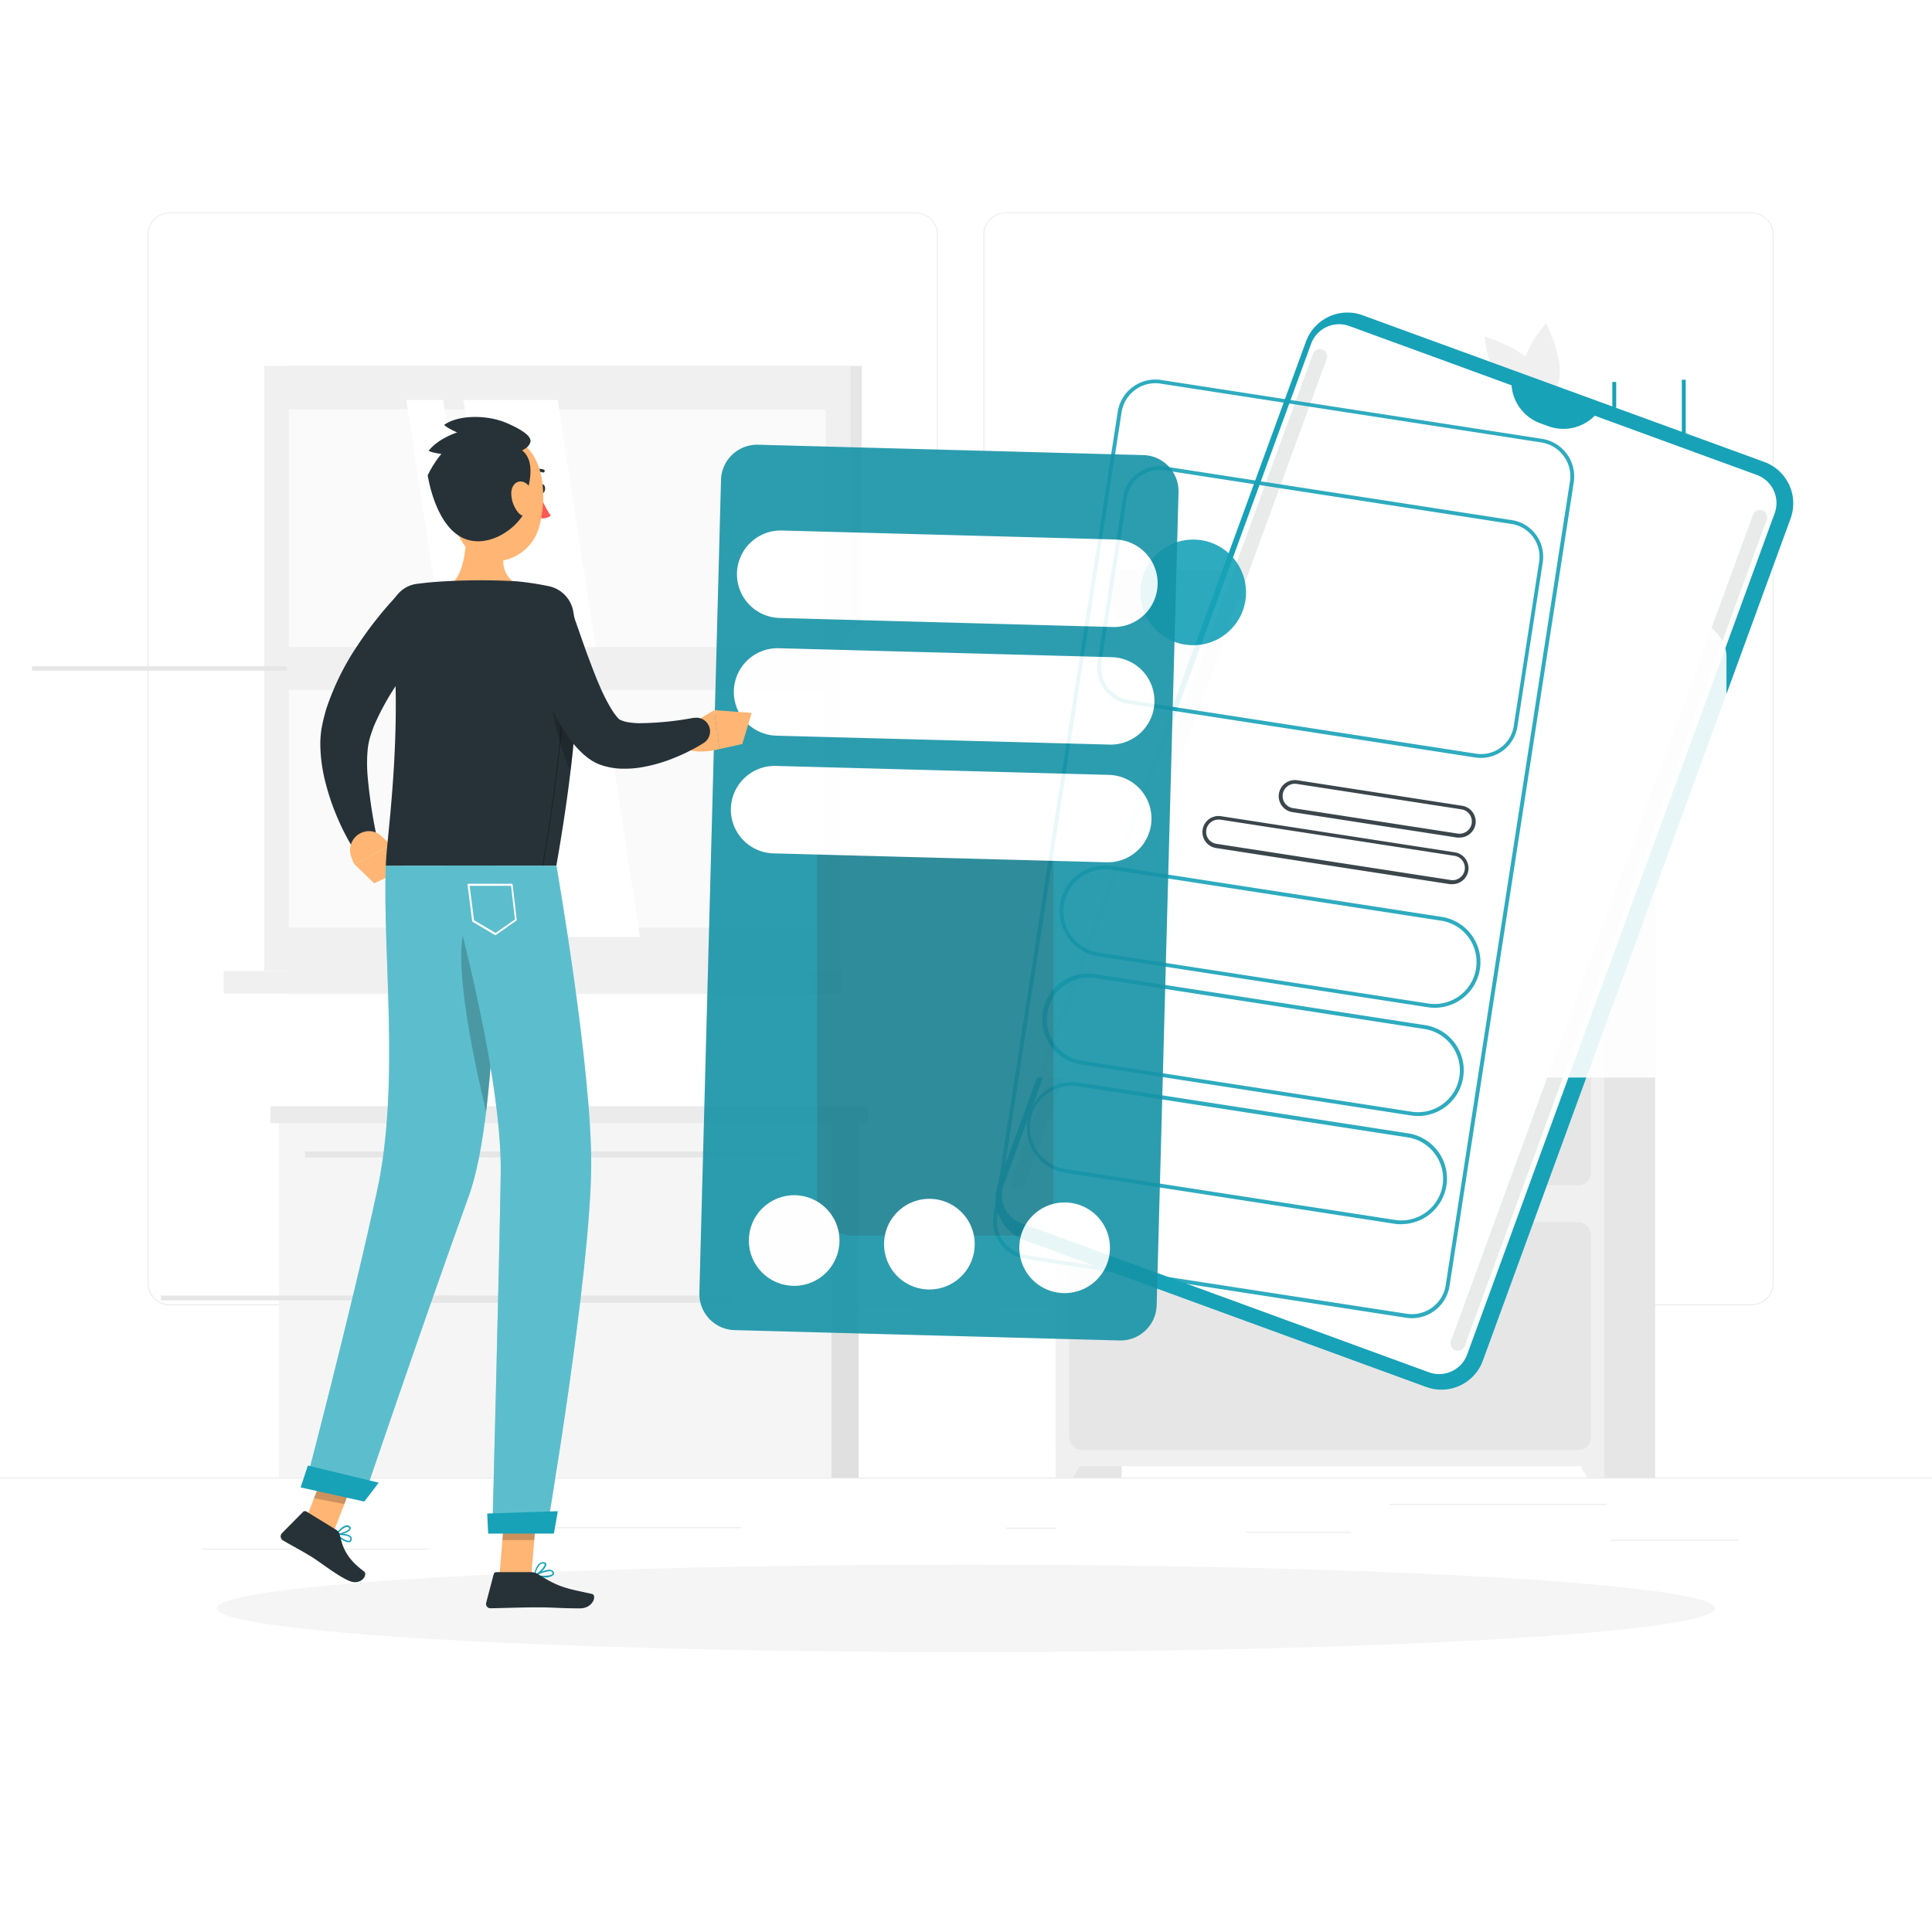 <svg class="animated" id="freepik_stories-app-installation" xmlns="http://www.w3.org/2000/svg" viewBox="0 0 500 500"
    version="1.1" xmlns:xlink="http://www.w3.org/1999/xlink" xmlns:svgjs="http://svgjs.com/svgjs">
    <style>
        svg#freepik_stories-app-installation:not(.animated) .animable {
            opacity: 0;
        }

        svg#freepik_stories-app-installation.animated #freepik--Application--inject-145 {
            animation: 1s 1 forwards cubic-bezier(.36, -0.01, .5, 1.38) slideRight, 3s Infinite linear floating;
            animation-delay: 0s, 1s;
        }

        svg#freepik_stories-app-installation.animated #freepik--Character--inject-145 {
            animation: 1s 1 forwards cubic-bezier(.36, -0.01, .5, 1.38) slideLeft, 3s Infinite linear wind;
            animation-delay: 0s, 1s;
        }

        @keyframes slideRight {
            0% {
                opacity: 0;
                transform: translateX(30px);
            }

            100% {
                opacity: 1;
                transform: translateX(0);
            }
        }

        @keyframes floating {
            0% {
                opacity: 1;
                transform: translateY(0px);
            }

            50% {
                transform: translateY(-10px);
            }

            100% {
                opacity: 1;
                transform: translateY(0px);
            }
        }

        @keyframes slideLeft {
            0% {
                opacity: 0;
                transform: translateX(-30px);
            }

            100% {
                opacity: 1;
                transform: translateX(0);
            }
        }

        @keyframes wind {
            0% {
                transform: rotate(0deg);
            }

            25% {
                transform: rotate(1deg);
            }

            75% {
                transform: rotate(-1deg);
            }
        }
    </style>
    <g id="freepik--background-complete--inject-145" class="animable" style="transform-origin: 250px 228.015px;">
        <rect y="382.4" width="500" height="0.25" style="fill: rgb(235, 235, 235); transform-origin: 250px 382.525px;"
            id="el8638k4g7x2f" class="animable"></rect>
        <rect x="416.78" y="398.49" width="33.12" height="0.25"
            style="fill: rgb(235, 235, 235); transform-origin: 433.34px 398.615px;" id="eleb1mx30dwcq" class="animable">
        </rect>
        <rect x="260.33" y="395.36" width="12.89" height="0.25"
            style="fill: rgb(235, 235, 235); transform-origin: 266.775px 395.485px;" id="el18a4lfi9k09i"
            class="animable"></rect>
        <rect x="322.53" y="396.42" width="27.14" height="0.25"
            style="fill: rgb(235, 235, 235); transform-origin: 336.1px 396.545px;" id="elqx0sm0gvz0a" class="animable">
        </rect>
        <rect x="359.67" y="389.21" width="56.11" height="0.25"
            style="fill: rgb(235, 235, 235); transform-origin: 387.725px 389.335px;" id="elm9brcrdeg8m"
            class="animable"></rect>
        <rect x="52.46" y="400.78" width="26.53" height="0.25"
            style="fill: rgb(235, 235, 235); transform-origin: 65.725px 400.905px;" id="elt8qilnkrbi" class="animable">
        </rect>
        <rect x="87.89" y="400.78" width="23" height="0.25"
            style="fill: rgb(235, 235, 235); transform-origin: 99.39px 400.905px;" id="el6ja4tff4nro" class="animable">
        </rect>
        <rect x="131" y="395.24" width="60.81" height="0.25"
            style="fill: rgb(235, 235, 235); transform-origin: 161.405px 395.365px;" id="el3eopxgvfza3"
            class="animable"></rect>
        <path
            d="M237,337.8H43.92a5.71,5.71,0,0,1-5.71-5.71V60.66A5.71,5.71,0,0,1,43.92,55H237a5.71,5.71,0,0,1,5.71,5.71V332.09A5.71,5.71,0,0,1,237,337.8ZM43.92,55.2a5.47,5.47,0,0,0-5.46,5.46V332.09a5.47,5.47,0,0,0,5.46,5.46H237a5.47,5.47,0,0,0,5.46-5.46V60.66A5.47,5.47,0,0,0,237,55.2Z"
            style="fill: rgb(235, 235, 235); transform-origin: 140.46px 196.4px;" id="elzcitucvwbnn" class="animable">
        </path>
        <path
            d="M453.31,337.8H260.21a5.72,5.72,0,0,1-5.71-5.71V60.66A5.72,5.72,0,0,1,260.21,55h193.1A5.71,5.71,0,0,1,459,60.66V332.09A5.71,5.71,0,0,1,453.31,337.8ZM260.21,55.2a5.47,5.47,0,0,0-5.46,5.46V332.09a5.47,5.47,0,0,0,5.46,5.46h193.1a5.47,5.47,0,0,0,5.46-5.46V60.66a5.47,5.47,0,0,0-5.46-5.46Z"
            style="fill: rgb(235, 235, 235); transform-origin: 356.75px 196.4px;" id="el56prvtihsba" class="animable">
        </path>
        <g id="elv1uhshrg4dr">
            <rect x="74.66" y="94.7" width="148.38" height="156.58"
                style="fill: rgb(230, 230, 230); transform-origin: 148.85px 172.99px; transform: rotate(180deg);"
                class="animable"></rect>
        </g>
        <g id="el5ml6owtgvh6">
            <rect x="68.37" y="94.7" width="151.74" height="156.58"
                style="fill: rgb(240, 240, 240); transform-origin: 144.24px 172.99px; transform: rotate(180deg);"
                class="animable"></rect>
        </g>
        <g id="ela5sxgatiph">
            <rect x="74.66" y="251.28" width="148.38" height="5.85"
                style="fill: rgb(230, 230, 230); transform-origin: 148.85px 254.205px; transform: rotate(180deg);"
                class="animable"></rect>
        </g>
        <g id="elt7t6sravcb">
            <rect x="57.88" y="251.28" width="151.74" height="5.85"
                style="fill: rgb(240, 240, 240); transform-origin: 133.75px 254.205px; transform: rotate(180deg);"
                class="animable"></rect>
        </g>
        <g id="elmnvstvsadf">
            <rect x="74.76" y="105.94" width="138.95" height="134.11"
                style="fill: rgb(250, 250, 250); transform-origin: 144.235px 172.995px; transform: rotate(90deg);"
                class="animable"></rect>
        </g>
        <polygon points="165.62 242.47 144.34 103.52 119.92 103.52 141.2 242.47 165.62 242.47"
            style="fill: rgb(255, 255, 255); transform-origin: 142.77px 172.995px;" id="elmahazvo444c" class="animable">
        </polygon>
        <polygon points="135.95 242.47 114.67 103.52 105.15 103.52 126.43 242.47 135.95 242.47"
            style="fill: rgb(255, 255, 255); transform-origin: 120.55px 172.995px;" id="eltvm0u44gq2m" class="animable">
        </polygon>
        <g id="el8qhhdtkcw47">
            <rect x="8.27" y="172.43" width="138.95" height="1.12"
                style="fill: rgb(230, 230, 230); transform-origin: 77.745px 172.99px; transform: rotate(90deg);"
                class="animable"></rect>
        </g>
        <rect x="74.27" y="167.44" width="139.93" height="11.11"
            style="fill: rgb(240, 240, 240); transform-origin: 144.235px 172.995px;" id="ela6tgprf0awm"
            class="animable"></rect>
        <g id="elt4pworr1ti8">
            <rect x="273.22" y="175.92" width="17.06" height="206.48"
                style="fill: rgb(230, 230, 230); transform-origin: 281.75px 279.16px; transform: rotate(180deg);"
                class="animable"></rect>
        </g>
        <polygon points="277.71 382.4 273.22 382.4 273.22 374.02 282.41 374.02 277.71 382.4"
            style="fill: rgb(240, 240, 240); transform-origin: 277.815px 378.21px;" id="elcg4vtsgaol" class="animable">
        </polygon>
        <g id="elu49i5fb2atc">
            <rect x="411.3" y="175.92" width="17.06" height="206.48"
                style="fill: rgb(230, 230, 230); transform-origin: 419.83px 279.16px; transform: rotate(180deg);"
                class="animable"></rect>
        </g>
        <g id="elm4f2yp34u0j">
            <rect x="273.22" y="175.92" width="142" height="203.55"
                style="fill: rgb(240, 240, 240); transform-origin: 344.22px 277.695px; transform: rotate(180deg);"
                class="animable"></rect>
        </g>
        <g id="ela449uotcokq">
            <rect x="276.7" y="179.25" width="135.04" height="58.98" rx="3.24"
                style="fill: rgb(230, 230, 230); transform-origin: 344.22px 208.74px; transform: rotate(180deg);"
                class="animable"></rect>
        </g>
        <polygon points="410.73 382.4 415.22 382.4 415.22 374.02 406.03 374.02 410.73 382.4"
            style="fill: rgb(240, 240, 240); transform-origin: 410.625px 378.21px;" id="elgsvhp53w0j" class="animable">
        </polygon>
        <g id="eldg83oxcx3ia">
            <rect x="276.7" y="247.77" width="135.04" height="58.98" rx="3.24"
                style="fill: rgb(230, 230, 230); transform-origin: 344.22px 277.26px; transform: rotate(180deg);"
                class="animable"></rect>
        </g>
        <g id="elcqbe81sosqb">
            <rect x="276.7" y="316.28" width="135.04" height="58.98" rx="3.24"
                style="fill: rgb(230, 230, 230); transform-origin: 344.22px 345.77px; transform: rotate(180deg);"
                class="animable"></rect>
        </g>
        <path d="M317.08,186.53h51.27c2.16,0,4.23-3.22,5.71-8.89h-62.7C312.85,183.31,314.92,186.53,317.08,186.53Z"
            style="fill: rgb(240, 240, 240); transform-origin: 342.71px 182.085px;" id="el36amgwdq5g9" class="animable">
        </path>
        <path d="M317.08,255h51.27c2.16,0,4.23-3.21,5.71-8.89h-62.7C312.85,251.83,314.92,255,317.08,255Z"
            style="fill: rgb(240, 240, 240); transform-origin: 342.71px 250.555px;" id="elremizpmmbso" class="animable">
        </path>
        <path d="M317.08,323.55h51.27c2.16,0,4.23-3.21,5.71-8.89h-62.7C312.85,320.34,314.92,323.55,317.08,323.55Z"
            style="fill: rgb(240, 240, 240); transform-origin: 342.71px 319.105px;" id="elhtuujxs958m" class="animable">
        </path>
        <path d="M380.48,147.34s.23,28.81,8.92,28.81,8.93-28.81,8.93-28.81Z"
            style="fill: rgb(230, 230, 230); transform-origin: 389.405px 161.745px;" id="el1pm8t0rm0ku"
            class="animable"></path>
        <path d="M286.67,147.55s.56,28.6,22.23,28.6,22.23-28.6,22.23-28.6Z"
            style="fill: rgb(230, 230, 230); transform-origin: 308.9px 161.85px;" id="elosmyjnphtxm" class="animable">
        </path>
        <path d="M314.37,154.73s.42,21.42,16.65,21.42,16.65-21.42,16.65-21.42Z"
            style="fill: rgb(240, 240, 240); transform-origin: 331.02px 165.44px;" id="el19aqr6j7o4z" class="animable">
        </path>
        <path d="M336,160.45s.31,15.7,12.2,15.7,12.2-15.7,12.2-15.7Z"
            style="fill: rgb(235, 235, 235); transform-origin: 348.2px 168.3px;" id="elu1hjixhflgi" class="animable">
        </path>
        <path
            d="M395,151.57a.71.71,0,0,1-.32-.07c-1-.49-9.25-4.85-8.69-9.11a10.19,10.19,0,0,1,1.8-4.12c1.16-1.83,2-3.14.55-5.12-2.22-3,.2-5.49,2.34-7.67a15.26,15.26,0,0,0,2.64-3.18c.88-1.64.17-2.89-.81-4.62a11,11,0,0,1-1.83-5.41,12.38,12.38,0,0,1,5.94-10.79.7.7,0,1,1,.68,1.22,10.93,10.93,0,0,0-5.22,9.55,9.7,9.7,0,0,0,1.64,4.74c1,1.79,2.07,3.65.82,6a16.44,16.44,0,0,1-2.87,3.5c-2.31,2.36-3.65,3.9-2.21,5.87,2,2.74.68,4.84-.49,6.68a8.88,8.88,0,0,0-1.59,3.56c-.37,2.79,5.6,6.49,7.93,7.68a.7.7,0,0,1-.31,1.32Z"
            style="fill: rgb(230, 230, 230); transform-origin: 391.832px 126.483px;" id="elxv8b0pl1xj" class="animable">
        </path>
        <path d="M400.12,83.67s-11.15,12-3.6,19.52C410.19,103.19,400.12,83.67,400.12,83.67Z"
            style="fill: rgb(240, 240, 240); transform-origin: 398.795px 93.43px;" id="elcschegi875" class="animable">
        </path>
        <path d="M384.27,87.12s1,16.33,11.66,16.06C405.36,93.28,384.27,87.12,384.27,87.12Z"
            style="fill: rgb(240, 240, 240); transform-origin: 391.314px 95.152px;" id="el2kofextynvt"
            class="animable"></path>
        <path d="M405,113.64s-11.53-.74-12.27,6.77C398.88,127.88,405,113.64,405,113.64Z"
            style="fill: rgb(240, 240, 240); transform-origin: 398.865px 118.098px;" id="el6kl0i16mpoo"
            class="animable"></path>
        <path d="M383.41,102.75s1.36,11.47,8.88,10.85C398.53,106.23,383.41,102.75,383.41,102.75Z"
            style="fill: rgb(240, 240, 240); transform-origin: 388.605px 108.187px;" id="el6dptlj0ths7"
            class="animable"></path>
        <path d="M382.78,123.43s6.84,3,5.06,7.5C382.13,133.42,382.78,123.43,382.78,123.43Z"
            style="fill: rgb(240, 240, 240); transform-origin: 385.447px 127.379px;" id="elxaqstpz00cp"
            class="animable"></path>
        <path d="M394.08,131.33s-1.28,5.58-4.95,4.88C386.44,132.24,394.08,131.33,394.08,131.33Z"
            style="fill: rgb(240, 240, 240); transform-origin: 391.318px 133.8px;" id="elbnv2n2nxqj" class="animable">
        </path>
        <path d="M398.39,125.75s-5.77,4.73-9,1.08C389.8,120.61,398.39,125.75,398.39,125.75Z"
            style="fill: rgb(240, 240, 240); transform-origin: 393.89px 125.984px;" id="el9k5ggd00sq7" class="animable">
        </path>
        <rect x="72.2" y="289.44" width="70.86" height="92.96"
            style="fill: rgb(245, 245, 245); transform-origin: 107.63px 335.92px;" id="elir36if52lv" class="animable">
        </rect>
        <g id="el2t9slhh1cr6">
            <rect x="41.64" y="335.3" width="75.86" height="1.23"
                style="fill: rgb(230, 230, 230); transform-origin: 79.57px 335.915px; transform: rotate(90deg);"
                class="animable"></rect>
        </g>
        <rect x="78.95" y="297.99" width="56.24" height="1.56"
            style="fill: rgb(230, 230, 230); transform-origin: 107.07px 298.77px;" id="elhyycnoezdfq" class="animable">
        </rect>
        <rect x="144.3" y="289.44" width="70.86" height="92.96"
            style="fill: rgb(245, 245, 245); transform-origin: 179.73px 335.92px;" id="elum7yvyfkgod" class="animable">
        </rect>
        <g id="elgkbwu7m89w">
            <rect x="215.16" y="289.44" width="7.06" height="92.96"
                style="fill: rgb(224, 224, 224); transform-origin: 218.69px 335.92px; transform: rotate(180deg);"
                class="animable"></rect>
        </g>
        <g id="ele6oz93562m9">
            <rect x="113.73" y="335.3" width="75.86" height="1.23"
                style="fill: rgb(230, 230, 230); transform-origin: 151.66px 335.915px; transform: rotate(90deg);"
                class="animable"></rect>
        </g>
        <g id="elts8y36jko5d">
            <rect x="97.82" y="335.93" width="91.71" height="1.23"
                style="fill: rgb(230, 230, 230); transform-origin: 143.675px 336.545px; transform: rotate(90deg);"
                class="animable"></rect>
        </g>
        <rect x="151.04" y="297.99" width="56.24" height="1.56"
            style="fill: rgb(230, 230, 230); transform-origin: 179.16px 298.77px;" id="el5qinljldj3x" class="animable">
        </rect>
        <path
            d="M139.4,298.77h0a1.33,1.33,0,0,1,1.33,1.32v21.6A1.33,1.33,0,0,1,139.4,323h0a1.33,1.33,0,0,1-1.33-1.32v-21.6A1.33,1.33,0,0,1,139.4,298.77Z"
            style="fill: rgb(224, 224, 224); transform-origin: 139.4px 310.885px;" id="elsvyfryignfn" class="animable">
        </path>
        <path
            d="M148,298.77h0a1.33,1.33,0,0,1,1.33,1.32v21.6A1.33,1.33,0,0,1,148,323h0a1.32,1.32,0,0,1-1.32-1.32v-21.6A1.32,1.32,0,0,1,148,298.77Z"
            style="fill: rgb(224, 224, 224); transform-origin: 148.005px 310.885px;" id="elf3f6na6bpja"
            class="animable"></path>
        <rect x="70" y="286.28" width="154.5" height="4.41"
            style="fill: rgb(235, 235, 235); transform-origin: 147.25px 288.485px;" id="elkdahik72cpn" class="animable">
        </rect>
        <rect x="212.17" y="286.28" width="12.33" height="4.41"
            style="fill: rgb(224, 224, 224); transform-origin: 218.335px 288.485px;" id="eli3alwu5cwg" class="animable">
        </rect>
    </g>
    <g id="freepik--Shadow--inject-145" class="animable" style="transform-origin: 250px 416.24px;">
        <ellipse id="freepik--path--inject-145" cx="250" cy="416.24" rx="193.89" ry="11.32"
            style="fill: rgb(245, 245, 245); transform-origin: 250px 416.24px;" class="animable"></ellipse>
    </g>
    <g id="freepik--Application--inject-145" class="animable" style="transform-origin: 322.546px 220.266px;">
        <g id="elatdkfoi6jp">
            <rect x="435.26" y="98.28" width="1" height="20.97"
                style="fill: rgb(23, 162, 184); transform-origin: 435.76px 108.765px; transform: rotate(-69.92deg);"
                class="animable"></rect>
        </g>
        <g id="el6jiz1xnqqnl">
            <rect x="417.27" y="98.85" width="1" height="6.69"
                style="fill: rgb(23, 162, 184); transform-origin: 417.77px 102.195px; transform: rotate(-69.92deg);"
                class="animable"></rect>
        </g>
        <path
            d="M352.57,81.56l104.05,38a11.42,11.42,0,0,1,6.79,14.61l-79.66,218a11.42,11.42,0,0,1-14.61,6.79l-104-38a11.43,11.43,0,0,1-6.79-14.61L338,88.35A11.42,11.42,0,0,1,352.57,81.56Z"
            style="fill: rgb(23, 162, 184); transform-origin: 360.881px 220.266px;" id="el4n4vyjvdn6v" class="animable">
        </path>
        <path
            d="M379.71,350.52l79.57-217.68a7.73,7.73,0,0,0-4.61-9.92L349.22,84.38A7.73,7.73,0,0,0,339.3,89L259.74,306.67a7.72,7.72,0,0,0,4.61,9.92l105.44,38.55A7.73,7.73,0,0,0,379.71,350.52Z"
            style="fill: rgb(255, 255, 255); transform-origin: 359.509px 219.76px;" id="eliozvg3cin3" class="animable">
        </path>
        <path d="M413.72,106.42h0a11.38,11.38,0,0,1-13,3.89l-2.1-.77a11.37,11.37,0,0,1-7.44-11.37h0Z"
            style="fill: rgb(23, 162, 184); transform-origin: 402.439px 104.581px;" id="elw0jrd9giju" class="animable">
        </path>
        <g id="el6nyqf44hc8l">
            <path
                d="M376.65,349.45h0a1.91,1.91,0,0,0,2.44-1.13L457.24,134.5a1.91,1.91,0,0,0-1.13-2.44h0a1.91,1.91,0,0,0-2.44,1.13L375.52,347A1.91,1.91,0,0,0,376.65,349.45Z"
                style="fill: rgb(38, 50, 56); opacity: 0.1; transform-origin: 416.378px 240.755px;" class="animable">
            </path>
        </g>
        <g id="el0gudzewxuefr">
            <path
                d="M262.77,307.82h0a1.91,1.91,0,0,0,2.44-1.13L343.36,92.87a1.9,1.9,0,0,0-1.13-2.43h0a1.91,1.91,0,0,0-2.44,1.13L261.64,305.39A1.9,1.9,0,0,0,262.77,307.82Z"
                style="fill: rgb(38, 50, 56); opacity: 0.1; transform-origin: 302.5px 199.13px;" class="animable">
            </path>
        </g>
        <g id="elvkyfhbrnx">
            <g style="opacity: 0.9; transform-origin: 332.205px 219.66px;" class="animable">
                <g id="elvsbwi2kpwl">
                    <rect x="217.6" y="160.45" width="229.21" height="118.42" rx="9.35"
                        style="fill: rgb(255, 255, 255); transform-origin: 332.205px 219.66px; transform: rotate(98.79deg);"
                        class="animable"></rect>
                </g>
                <path
                    d="M365.41,341.15a9.7,9.7,0,0,1-1.51-.12L265.34,325.8a9.86,9.86,0,0,1-8.23-11.23l32.16-208a9.85,9.85,0,0,1,11.23-8.23l98.56,15.23a9.86,9.86,0,0,1,8.23,11.24l-32.15,208A9.88,9.88,0,0,1,365.41,341.15ZM299,99.17a8.88,8.88,0,0,0-8.73,7.5L258.1,314.72a8.85,8.85,0,0,0,7.39,10.09L364.05,340a8.86,8.86,0,0,0,10.1-7.39l.49.08-.49-.08,32.15-208a8.86,8.86,0,0,0-7.39-10.1L300.35,99.28A9.14,9.14,0,0,0,299,99.17Z"
                    style="fill: rgb(23, 162, 184); transform-origin: 332.201px 219.688px;" id="el13tqf2sedhac"
                    class="animable"></path>
                <path
                    d="M383.27,196.15a10.64,10.64,0,0,1-1.48-.11l-89.74-13.87a9.55,9.55,0,0,1-8-10.91l6.58-42.53a9.41,9.41,0,0,1,3.79-6.25,9.5,9.5,0,0,1,7.11-1.74l89.74,13.87a9.58,9.58,0,0,1,8,10.9l-6.57,42.54a9.57,9.57,0,0,1-9.43,8.1Zm-83.2-74.52a8.55,8.55,0,0,0-8.44,7.25l-6.57,42.54a8.55,8.55,0,0,0,7.15,9.76L382,195.05a8.55,8.55,0,0,0,9.76-7.15l6.57-42.54a8.57,8.57,0,0,0-7.15-9.76l-89.74-13.87A8.38,8.38,0,0,0,300.07,121.63Z"
                    style="fill: rgb(23, 162, 184); transform-origin: 341.657px 158.388px;" id="elshoewe7gnt"
                    class="animable"></path>
                <path
                    d="M371.32,260.81a12.5,12.5,0,0,1-1.82-.14L284.26,247.5a11.83,11.83,0,0,1,3.61-23.39l85.25,13.18a11.84,11.84,0,0,1,9.88,13.5A11.85,11.85,0,0,1,371.32,260.81ZM286.06,225a10.83,10.83,0,0,0-1.65,21.54l85.24,13.17A10.84,10.84,0,0,0,382,250.63h0A10.81,10.81,0,0,0,373,238.28L287.72,225.1A11.72,11.72,0,0,0,286.06,225Z"
                    style="fill: rgb(23, 162, 184); transform-origin: 328.685px 242.391px;" id="elfldt494z3s6"
                    class="animable"></path>
                <path
                    d="M367,288.82a11.24,11.24,0,0,1-1.82-.14l-85.24-13.17a11.83,11.83,0,1,1,3.61-23.38l85.25,13.17a11.83,11.83,0,0,1-1.8,23.52ZM281.71,253a10.83,10.83,0,0,0-1.63,21.53l85.25,13.18a10.83,10.83,0,0,0,3.3-21.41l-85.24-13.17A10.56,10.56,0,0,0,281.71,253Z"
                    style="fill: rgb(23, 162, 184); transform-origin: 324.273px 270.391px;" id="elmoc4v7ve6yp"
                    class="animable"></path>
                <path
                    d="M362.68,316.84a12.77,12.77,0,0,1-1.84-.14L275.6,303.52a11.83,11.83,0,0,1,3.61-23.38l85.25,13.17a11.85,11.85,0,0,1,9.88,13.5l-.49-.07.49.07a11.84,11.84,0,0,1-11.66,10ZM277.4,281a10.83,10.83,0,0,0-1.65,21.54L361,315.71a10.83,10.83,0,0,0,12.35-9h0a10.83,10.83,0,0,0-9.05-12.36l-85.24-13.17A10.41,10.41,0,0,0,277.4,281Z"
                    style="fill: rgb(23, 162, 184); transform-origin: 320.118px 298.434px;" id="el46di66kiut4"
                    class="animable"></path>
                <path
                    d="M377.74,216.76a3.52,3.52,0,0,1-.64,0l-42.64-6.59a4.16,4.16,0,0,1-3.48-4.75,4.18,4.18,0,0,1,4.76-3.49l42.64,6.6a4.09,4.09,0,0,1,2.72,1.65,4.14,4.14,0,0,1,.76,3.1h0A4.17,4.17,0,0,1,377.74,216.76ZM335.1,202.84a3.17,3.17,0,0,0-.49,6.3l42.65,6.59a3.18,3.18,0,0,0,2.35-.58,3.13,3.13,0,0,0,1.26-2.07h0a3.16,3.16,0,0,0-2.64-3.62l-42.65-6.59A3.87,3.87,0,0,0,335.1,202.84Z"
                    style="fill: rgb(38, 50, 56); transform-origin: 356.42px 209.328px;" id="elcxcfseyi9s6"
                    class="animable"></path>
                <path
                    d="M375.88,228.82a4.72,4.72,0,0,1-.64,0l-60.59-9.36a4.17,4.17,0,0,1,1.28-8.24l60.58,9.36a4.18,4.18,0,0,1,3.49,4.76h0A4.17,4.17,0,0,1,375.88,228.82Zm-60.6-16.7a3.17,3.17,0,0,0-2.55,5,3.17,3.17,0,0,0,2.08,1.26l60.58,9.36a3.17,3.17,0,1,0,1-6.26l-60.59-9.36A2.7,2.7,0,0,0,315.28,212.12Z"
                    style="fill: rgb(38, 50, 56); transform-origin: 345.618px 220.006px;" id="elosjgfzen37n"
                    class="animable"></path>
                <g id="elny79k1271x">
                    <circle cx="308.8" cy="153.31" r="13.67"
                        style="fill: rgb(23, 162, 184); transform-origin: 308.8px 153.31px; transform: rotate(-47.48deg);"
                        class="animable"></circle>
                </g>
            </g>
        </g>
        <g id="eljaruoocbe07">
            <g style="opacity: 0.9; transform-origin: 243px 231.004px;" class="animable">
                <path
                    d="M299.34,337.81,305,127.37a9.36,9.36,0,0,0-9.1-9.59L196.2,115.1a9.35,9.35,0,0,0-9.6,9.09L181,334.63a9.36,9.36,0,0,0,9.1,9.6l99.69,2.68A9.36,9.36,0,0,0,299.34,337.81Z"
                    style="fill: rgb(23, 162, 184); transform-origin: 243px 231.004px;" id="el0qsm72yrquai"
                    class="animable"></path>
                <g id="eluxb0f3db92p">
                    <path
                        d="M299.34,337.81,305,127.37a9.36,9.36,0,0,0-9.1-9.59L196.2,115.1a9.35,9.35,0,0,0-9.6,9.09L181,334.63a9.36,9.36,0,0,0,9.1,9.6l99.69,2.68A9.36,9.36,0,0,0,299.34,337.81Z"
                        style="opacity: 0.1; transform-origin: 243px 231.004px;" class="animable"></path>
                </g>
                <g id="elyr0hoai0kt">
                    <rect x="211.47" y="210.86" width="61.15" height="108.91" rx="9.06"
                        style="fill: rgb(38, 50, 56); opacity: 0.2; transform-origin: 242.045px 265.315px; transform: rotate(91.54deg);"
                        class="animable"></rect>
                </g>
                <path d="M263.8,322.62a11.73,11.73,0,1,0,12-11.42A11.72,11.72,0,0,0,263.8,322.62Z"
                    style="fill: rgb(255, 255, 255); transform-origin: 275.526px 322.927px;" id="el8cbnt6e7t0e"
                    class="animable"></path>
                <g id="elvn4eitkysye">
                    <circle cx="205.53" cy="321.05" r="11.73"
                        style="fill: rgb(255, 255, 255); transform-origin: 205.53px 321.05px; transform: rotate(-43.46deg);"
                        class="animable"></circle>
                </g>
                <path d="M228.8,321.68a11.73,11.73,0,1,0,12-11.42A11.72,11.72,0,0,0,228.8,321.68Z"
                    style="fill: rgb(255, 255, 255); transform-origin: 240.526px 321.987px;" id="elwqva84mbg4"
                    class="animable"></path>
                <path
                    d="M299.59,151.25h0a11.32,11.32,0,0,0-11-11.63l-86.23-2.32a11.33,11.33,0,0,0-11.63,11h0a11.33,11.33,0,0,0,11,11.63L288,162.27A11.33,11.33,0,0,0,299.59,151.25Z"
                    style="fill: rgb(255, 255, 255); transform-origin: 245.16px 149.784px;" id="elbyf78dx3vfr"
                    class="animable"></path>
                <path
                    d="M298.77,181.71h0a11.33,11.33,0,0,0-11-11.63l-86.22-2.32a11.33,11.33,0,0,0-11.63,11h0a11.33,11.33,0,0,0,11,11.63l86.22,2.31A11.33,11.33,0,0,0,298.77,181.71Z"
                    style="fill: rgb(255, 255, 255); transform-origin: 244.345px 180.23px;" id="eldxf13yypqt"
                    class="animable"></path>
                <path
                    d="M298,212.17h0a11.32,11.32,0,0,0-11-11.63l-86.22-2.32a11.34,11.34,0,0,0-11.63,11h0a11.33,11.33,0,0,0,11,11.63l86.22,2.31A11.33,11.33,0,0,0,298,212.17Z"
                    style="fill: rgb(255, 255, 255); transform-origin: 243.575px 210.69px;" id="elqiyueu0mab"
                    class="animable"></path>
            </g>
        </g>
    </g>
    <g id="freepik--Character--inject-145" class="animable animator-active"
        style="transform-origin: 133.588px 262.074px;">
        <path
            d="M113.69,163.14l-1.18,1.34-1.25,1.45-2.46,3c-1.6,2-3.18,4-4.63,6.1a64.75,64.75,0,0,0-7.31,12.67,32.9,32.9,0,0,0-1.1,3.15,17,17,0,0,0-.58,2.89,39.24,39.24,0,0,0-.05,7,131.9,131.9,0,0,0,2.27,15.38l-6.49,2.63A62.23,62.23,0,0,1,87.06,211a61,61,0,0,1-2.79-8.35,41.27,41.27,0,0,1-1.36-9.3,24.51,24.51,0,0,1,.39-5.25,43.77,43.77,0,0,1,1.18-4.74,67.32,67.32,0,0,1,8-16.25c1.63-2.45,3.33-4.82,5.15-7.08q1.35-1.71,2.79-3.35c.48-.55,1-1.1,1.46-1.64s1-1,1.6-1.67Z"
            style="fill: rgb(38, 50, 56); transform-origin: 98.293px 186.06px;" id="elr7v3bg9cj68" class="animable">
        </path>
        <path
            d="M98.52,216.23l2.7,2.45-9.49,5a11,11,0,0,1-1-2.53,4.9,4.9,0,0,1,3.71-5.93h0A4.59,4.59,0,0,1,98.52,216.23Z"
            style="fill: rgb(255, 181, 115); transform-origin: 95.907px 219.388px;" id="el7h0mvxlr2a9"
            class="animable"></path>
        <polygon points="104.86 224.83 96.84 228.59 91.73 223.66 101.22 218.68 104.86 224.83"
            style="fill: rgb(255, 181, 115); transform-origin: 98.295px 223.635px;" id="elz6170akvudd" class="animable">
        </polygon>
        <path d="M139.5,126.51c0,.67.28,1.22.71,1.22s.82-.52.86-1.18-.27-1.22-.71-1.22S139.54,125.85,139.5,126.51Z"
            style="fill: rgb(38, 50, 56); transform-origin: 140.287px 126.53px;" id="elx4psnmkz1aq" class="animable">
        </path>
        <path d="M139.72,127.72a22.67,22.67,0,0,0,2.82,5.76,3.86,3.86,0,0,1-3.21.53Z"
            style="fill: rgb(255, 86, 82); transform-origin: 140.935px 130.936px;" id="el9tgzy2btfl" class="animable">
        </path>
        <path
            d="M137.31,122.77a.38.38,0,0,0,.29-.06,3.1,3.1,0,0,1,2.81-.45.41.41,0,0,0,.52-.22.38.38,0,0,0-.19-.51,4,4,0,0,0-3.55.54.39.39,0,0,0-.13.54A.38.38,0,0,0,137.31,122.77Z"
            style="fill: rgb(38, 50, 56); transform-origin: 138.984px 122.056px;" id="elv9iyauu4qs" class="animable">
        </path>
        <path
            d="M120.26,129.05c.8,6.14,1.07,18.53-3.41,22,0,0,1.46,5,12.67,6.41,12.33,1.53,6.29-5.34,6.29-5.34-6.63-2.44-6.14-7.37-4.66-11.88Z"
            style="fill: rgb(255, 181, 115); transform-origin: 127.07px 143.366px;" id="el1hh5hbvelt8j"
            class="animable"></path>
        <path
            d="M90.45,399.1l.08,0a.85.85,0,0,0,.5-.8.87.87,0,0,0-.26-.71c-.85-.86-3.62-.69-3.73-.68a.2.2,0,0,0-.18.12.2.2,0,0,0,0,.21C87.48,397.81,89.43,399.38,90.45,399.1Zm-2.93-1.84c.93,0,2.46.08,3,.59a.5.5,0,0,1,.15.41c0,.37-.19.43-.24.45C89.85,398.93,88.44,398.07,87.52,397.26Z"
            style="fill: rgb(23, 162, 184); transform-origin: 88.932px 398.012px;" id="elwtuyt1muj8" class="animable">
        </path>
        <path
            d="M88.43,397.06c1-.26,2.06-.76,2.29-1.32a.61.61,0,0,0-.23-.76,1.08,1.08,0,0,0-.84-.22c-1.23.18-2.7,2.12-2.76,2.21a.18.18,0,0,0,0,.2.21.21,0,0,0,.16.11A5.23,5.23,0,0,0,88.43,397.06Zm1.12-1.88.14,0a.66.66,0,0,1,.54.13c.2.16.15.27.13.32-.21.52-1.84,1.15-2.9,1.27A5.45,5.45,0,0,1,89.55,395.18Z"
            style="fill: rgb(23, 162, 184); transform-origin: 88.816px 396.013px;" id="el5x8h1ssy8h" class="animable">
        </path>
        <path
            d="M140.79,408.24a3.42,3.42,0,0,0,2.45-.62.74.74,0,0,0,0-.86.91.91,0,0,0-.6-.45c-1.36-.38-4.31,1.26-4.43,1.33a.24.24,0,0,0-.11.21.19.19,0,0,0,.15.16A14.86,14.86,0,0,0,140.79,408.24Zm1.38-1.6a1.45,1.45,0,0,1,.37,0,.54.54,0,0,1,.37.28c.13.24.08.36,0,.43-.41.53-2.5.54-4,.33A9,9,0,0,1,142.17,406.64Z"
            style="fill: rgb(23, 162, 184); transform-origin: 140.739px 407.261px;" id="elpq2ydeh2fd" class="animable">
        </path>
        <path
            d="M138.31,408l.08,0c1-.44,3.06-2.23,3-3.16,0-.22-.17-.49-.71-.55a1.52,1.52,0,0,0-1.1.34c-1.08.86-1.39,3.08-1.41,3.18a.2.2,0,0,0,.08.17A.15.15,0,0,0,138.31,408Zm2.15-3.35h.12c.35,0,.36.18.37.22.07.56-1.33,2-2.37,2.57a4.75,4.75,0,0,1,1.19-2.54A1.1,1.1,0,0,1,140.46,404.66Z"
            style="fill: rgb(23, 162, 184); transform-origin: 139.781px 406.142px;" id="el7k9ssfnw4iy" class="animable">
        </path>
        <polygon points="129.25 407.81 137.5 407.81 139.09 388.71 130.84 388.71 129.25 407.81"
            style="fill: rgb(255, 181, 115); transform-origin: 134.17px 398.26px;" id="elg58zkxm78io" class="animable">
        </polygon>
        <polygon points="77.76 396.78 85.61 398.31 92.85 379.63 85 378.1 77.76 396.78"
            style="fill: rgb(255, 181, 115); transform-origin: 85.305px 388.205px;" id="elv0cix32p5ga" class="animable">
        </polygon>
        <path
            d="M87.05,395.94l-7.76-4.76a.73.73,0,0,0-.9.13L73,396.76a1.2,1.2,0,0,0,.2,1.88c2.74,1.61,4.16,2.26,7.57,4.35,2.1,1.29,6.42,4.75,9.55,6.12s5-1.59,3.87-2.44c-5.14-3.79-5.61-7-6.31-9.6A1.91,1.91,0,0,0,87.05,395.94Z"
            style="fill: rgb(38, 50, 56); transform-origin: 83.579px 400.273px;" id="el6vxfq869n6j" class="animable">
        </path>
        <path
            d="M137.48,406.86h-9a.74.74,0,0,0-.72.56l-1.93,7.34a1.14,1.14,0,0,0,1.13,1.46c3.25-.05,8-.24,12-.24,4.77,0,5.55.26,11.15.26,3.39,0,4.46-3.43,3.06-3.74-6.4-1.41-8.32-1.56-13.76-5A3.72,3.72,0,0,0,137.48,406.86Z"
            style="fill: rgb(38, 50, 56); transform-origin: 139.776px 411.55px;" id="elkp4roi9zymj" class="animable">
        </path>
        <path
            d="M149.36,179.64c-.12,2.8-.31,5.89-.61,9.3-.78,9.25-2.25,20.78-4.77,35.11H99.86c0-6.26,4.76-35,1.33-64.53a7.69,7.69,0,0,1,6.64-8.41c2.24-.29,4.75-.54,7.21-.66a162.94,162.94,0,0,1,18.76,0A75.68,75.68,0,0,1,142,151.7a8.1,8.1,0,0,1,6.31,6.31C149.1,162,149.81,168.66,149.36,179.64Z"
            style="fill: rgb(38, 50, 56); transform-origin: 124.68px 187.115px;" id="eljs50lagkqa7" class="animable">
        </path>
        <g id="elku08m56abjf">
            <path
                d="M140.41,224.18h0a.13.13,0,0,1-.1-.15c2.31-13.19,3.92-25,4.77-35.1.28-3.22.48-6.35.6-9.3.47-11.36-.34-18-1.1-21.6a.12.12,0,0,1,.1-.14.12.12,0,0,1,.15.09c1.09,5.15,1.47,12.65,1.1,21.66-.12,3-.32,6.09-.6,9.31-.85,10.1-2.46,21.92-4.78,35.12A.12.12,0,0,1,140.41,224.18Z"
                style="opacity: 0.3; transform-origin: 143.188px 191.034px;" class="animable"></path>
        </g>
        <g id="elz9xjo78zftd">
            <path d="M141.54,172.92c-.11,6.23,3.1,20.22,6.12,26.61.46-3.83.83-7.35,1.1-10.59.23-2.77.4-5.32.52-7.68Z"
                style="opacity: 0.2; transform-origin: 145.409px 186.225px;" class="animable"></path>
        </g>
        <path d="M177.48,188.16l7.37-4.38,1.34,10.08s-5.84,1.63-9.11-.34Z"
            style="fill: rgb(255, 181, 115); transform-origin: 181.635px 189.137px;" id="el7qsnslnlo8c"
            class="animable"></path>
        <polygon points="194.54 184.5 192.11 192.55 186.19 193.86 184.85 183.78 194.54 184.5"
            style="fill: rgb(255, 181, 115); transform-origin: 189.695px 188.82px;" id="el4lk0s7mmjxw" class="animable">
        </polygon>
        <path
            d="M147.12,156c.38.88.63,1.52.88,2.18s.48,1.28.7,1.89l1.28,3.64c.84,2.39,1.65,4.74,2.51,7s1.72,4.58,2.67,6.73a47.11,47.11,0,0,0,3,5.95,17.23,17.23,0,0,0,1.5,2.13c.21.26.4.44.48.53s.06.07,0,.07,0,0,.06,0l.15.09a7.31,7.31,0,0,0,2,.67,21.2,21.2,0,0,0,3,.29,80.25,80.25,0,0,0,14.06-1.38l.24,0a3.54,3.54,0,0,1,2.44,6.5,41.21,41.21,0,0,1-3.66,2.07c-1.23.63-2.49,1.2-3.79,1.72a40.25,40.25,0,0,1-8.3,2.44,25.6,25.6,0,0,1-4.75.42,18.32,18.32,0,0,1-5.5-.78l-.75-.26a5.39,5.39,0,0,1-.82-.33,12.58,12.58,0,0,1-1.64-.91,16.77,16.77,0,0,1-2.46-2,26.45,26.45,0,0,1-3.33-3.88,75.42,75.42,0,0,1-7.79-15c-1-2.49-1.94-5-2.8-7.44l-1.26-3.65-.6-1.74c-.18-.54-.39-1.11-.51-1.41l-.07-.2a7.06,7.06,0,0,1,13-5.43Z"
            style="fill: rgb(38, 50, 56); transform-origin: 158.721px 175.471px;" id="elzz8wa4c7bre" class="animable">
        </path>
        <g id="elamf6poa61ds">
            <polygon points="139.09 388.71 138.27 398.56 130.02 398.56 130.84 388.71 139.09 388.71"
                style="opacity: 0.2; transform-origin: 134.555px 393.635px;" class="animable"></polygon>
        </g>
        <g id="el5ftxkf4xsj">
            <polygon points="85 378.11 92.85 379.64 89.11 389.26 81.26 387.73 85 378.11"
                style="opacity: 0.2; transform-origin: 87.055px 383.685px;" class="animable"></polygon>
        </g>
        <path
            d="M117.42,124.64c0,8.18-.42,13,3.44,17.27,5.82,6.43,16.13,2.9,18.57-5.21,2.21-7.31,1.84-19.46-6-22.88S117.42,116.46,117.42,124.64Z"
            style="fill: rgb(255, 181, 115); transform-origin: 129.003px 129.04px;" id="elwyt3p3mreqb" class="animable">
        </path>
        <path
            d="M135.91,128.75c.7-1.92,3.5-10.17-1.69-12.75s-12-3.37-16.23-1.54-7.3,8.54-7.3,8.54,2,14.13,10.24,16.67S138.51,132.42,135.91,128.75Z"
            style="fill: rgb(38, 50, 56); transform-origin: 123.991px 126.774px;" id="eleszom8ke3up" class="animable">
        </path>
        <path
            d="M133.91,117.06a8.38,8.38,0,0,0,2.47-1.28c3-2.91-2.31-4.86-7.57-5.34-6-.53-14.48,1.84-17.87,6.23C114.15,118.32,129.33,118.39,133.91,117.06Z"
            style="fill: rgb(38, 50, 56); transform-origin: 124.095px 114.178px;" id="elcvvr1e1qpl" class="animable">
        </path>
        <path
            d="M133.42,116.24a6.84,6.84,0,0,0,2.32-.42c4-2-.61-4.63-4.73-6.39-4.67-2-12.18-2.23-16.06.53C117.12,112.16,129.37,116.16,133.42,116.24Z"
            style="fill: rgb(38, 50, 56); transform-origin: 126.113px 112.074px;" id="elrcc57zfiupj" class="animable">
        </path>
        <path
            d="M132.32,127.62a8,8,0,0,0,1.73,4.95c1.49,1.81,3.24.76,3.67-1.39.39-1.94.09-5.22-1.81-6.25S132.34,125.42,132.32,127.62Z"
            style="fill: rgb(255, 181, 115); transform-origin: 135.095px 129.048px;" id="eltx6mes37v3m"
            class="animable"></path>
        <path
            d="M128.33,224.05s1.36,62.43-7,85.45C108.21,346,93.92,388.28,93.92,388.28l-15.06-3.35S91,338.88,97.59,308.17c6-27.6,1.36-61.58,2.27-84.12Z"
            style="fill: rgb(23, 162, 184); transform-origin: 103.636px 306.165px;" id="ell4e9lcy1cfi" class="animable">
        </path>
        <g id="elfsbpkrks9fv">
            <g style="opacity: 0.3; transform-origin: 103.636px 306.165px;" class="animable">
                <path
                    d="M128.33,224.05s1.36,62.43-7,85.45C108.21,346,93.92,388.28,93.92,388.28l-15.06-3.35S91,338.88,97.59,308.17c6-27.6,1.36-61.58,2.27-84.12Z"
                    style="fill: rgb(255, 255, 255); transform-origin: 103.636px 306.165px;" id="elck2xyxbofru"
                    class="animable"></path>
            </g>
        </g>
        <g id="el94mtnmnq2ef">
            <path
                d="M128.4,238c-4.11-1.21-7.38-.75-8.37,2.95-2.59,9.67,3,35.18,5.79,46.85C127.83,271,128.33,251,128.4,238Z"
                style="opacity: 0.2; transform-origin: 123.881px 262.601px;" class="animable"></path>
        </g>
        <path d="M98,383.71c.07,0-3.73,4.89-3.73,4.89L77.8,384.94l1.88-5.65Z"
            style="fill: rgb(23, 162, 184); transform-origin: 87.9px 383.945px;" id="el1e4wwcmyr0b" class="animable">
        </path>
        <path
            d="M144,224.05s9.16,52.46,9,77.62c-.17,28.21-11.59,95-11.59,95h-14s1.76-67.12,2.18-92.82c.46-28-14.65-79.78-14.65-79.78Z"
            style="fill: rgb(23, 162, 184); transform-origin: 133.971px 310.36px;" id="elb294jlle60r" class="animable">
        </path>
        <g id="elruuisipekuq">
            <g style="opacity: 0.3; transform-origin: 133.971px 310.36px;" class="animable">
                <path
                    d="M144,224.05s9.16,52.46,9,77.62c-.17,28.21-11.59,95-11.59,95h-14s1.76-67.12,2.18-92.82c.46-28-14.65-79.78-14.65-79.78Z"
                    style="fill: rgb(255, 255, 255); transform-origin: 133.971px 310.36px;" id="eli57j0seq5g"
                    class="animable"></path>
            </g>
        </g>
        <path d="M144.34,391.09c.06,0-1,5.8-1,5.8h-17l-.25-5.18Z"
            style="fill: rgb(23, 162, 184); transform-origin: 135.216px 393.99px;" id="elgc9einedmj" class="animable">
        </path>
        <path
            d="M128.27,242a.22.22,0,0,1-.13,0l-5.82-3.43a.28.28,0,0,1-.12-.19L121,229a.25.25,0,0,1,.06-.2.26.26,0,0,1,.19-.08h11.16a.24.24,0,0,1,.25.22l1.07,9.08a.26.26,0,0,1-.11.24l-5.22,3.66A.24.24,0,0,1,128.27,242Zm-5.59-3.84,5.58,3.29,5-3.49-1-8.71H121.54Z"
            style="fill: rgb(255, 255, 255); transform-origin: 127.364px 235.365px;" id="el834f3omq869"
            class="animable"></path>
    </g>
    <defs>
        <filter id="active" height="200%">
            <feMorphology in="SourceAlpha" result="DILATED" operator="dilate" radius="2"></feMorphology>
            <feFlood flood-color="#32DFEC" flood-opacity="1" result="PINK"></feFlood>
            <feComposite in="PINK" in2="DILATED" operator="in" result="OUTLINE"></feComposite>
            <feMerge>
                <feMergeNode in="OUTLINE"></feMergeNode>
                <feMergeNode in="SourceGraphic"></feMergeNode>
            </feMerge>
        </filter>
        <filter id="hover" height="200%">
            <feMorphology in="SourceAlpha" result="DILATED" operator="dilate" radius="2"></feMorphology>
            <feFlood flood-color="#ff0000" flood-opacity="0.5" result="PINK"></feFlood>
            <feComposite in="PINK" in2="DILATED" operator="in" result="OUTLINE"></feComposite>
            <feMerge>
                <feMergeNode in="OUTLINE"></feMergeNode>
                <feMergeNode in="SourceGraphic"></feMergeNode>
            </feMerge>
            <feColorMatrix type="matrix"
                values="0   0   0   0   0                0   1   0   0   0                0   0   0   0   0                0   0   0   1   0 ">
            </feColorMatrix>
        </filter>
    </defs>
</svg>
